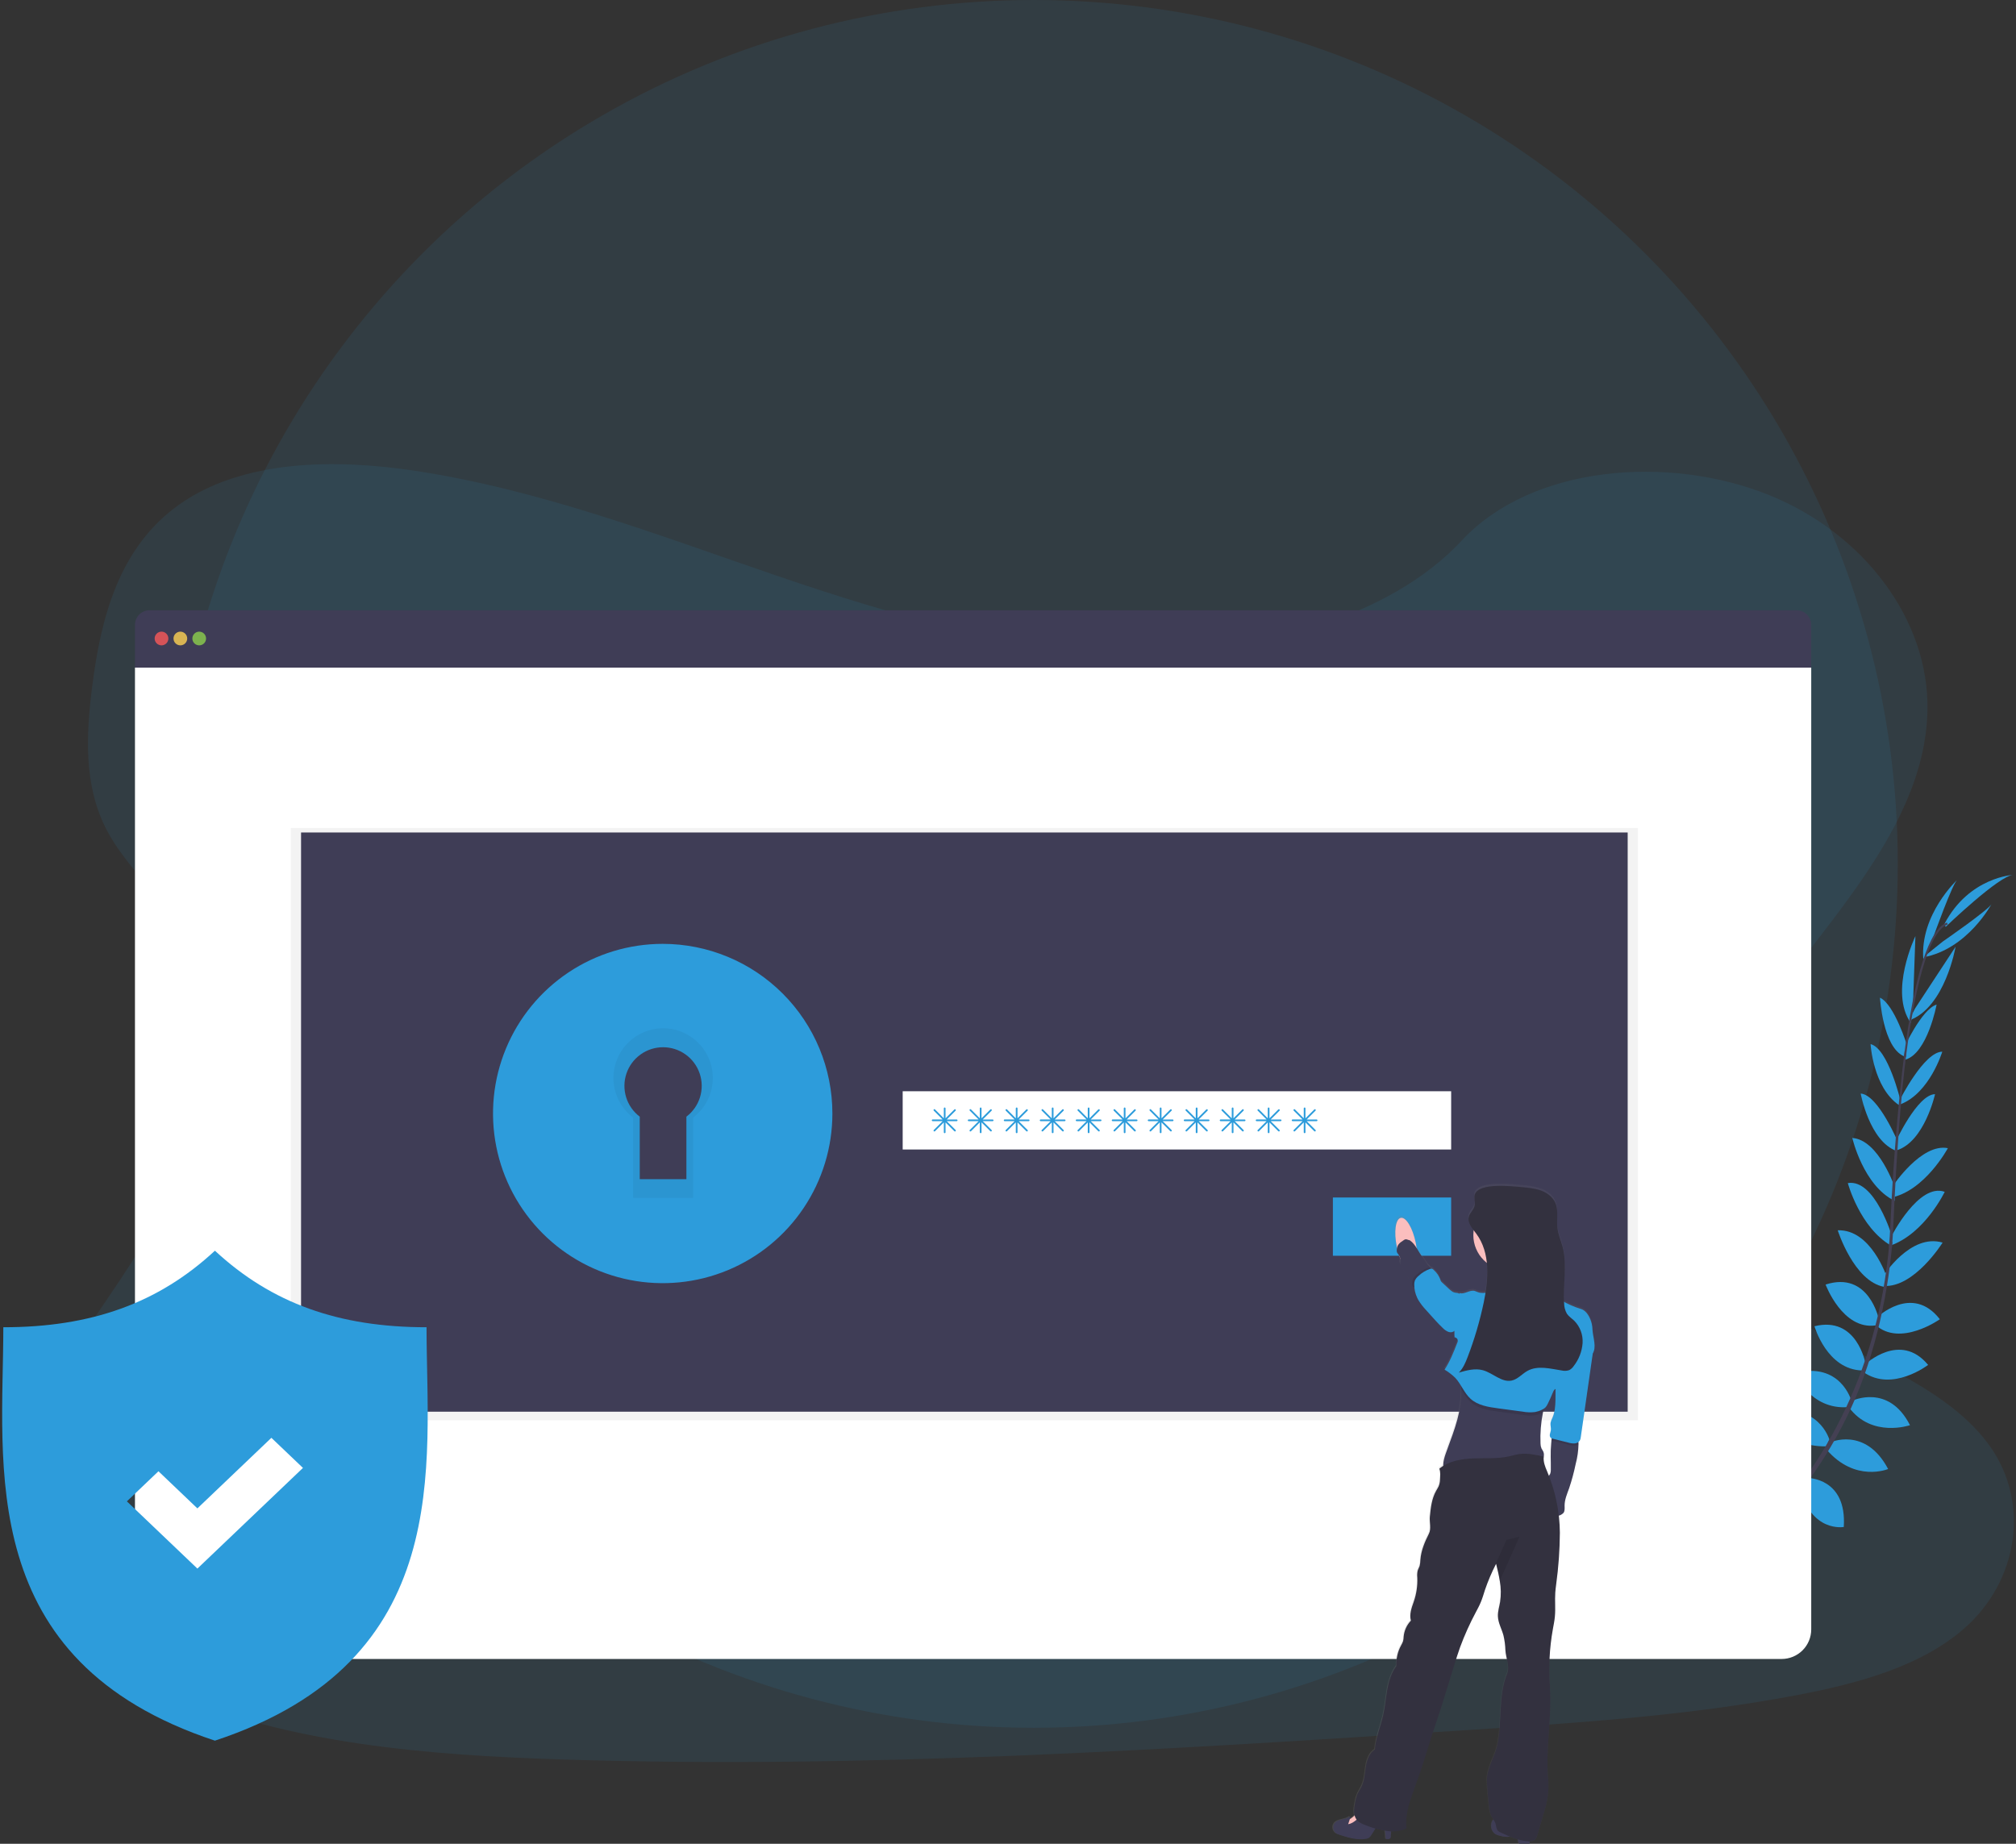 <svg width="340" height="311" viewBox="0 0 340 311" fill="none" xmlns="http://www.w3.org/2000/svg">
<rect x="0" y="0" width="340" height="311" fill="#333333" stroke="none"/>
<circle cx="174.35" cy="145.713" r="145.713" fill="#2D9CDB" fill-opacity="0.1"/>
<g clip-path="url(#clip0)">
<path opacity="0.1" d="M193.211 109.977C171.604 110.006 150.806 103.881 130.912 97.077C111.019 90.273 91.279 82.653 70.073 79.425C56.435 77.349 40.927 77.54 30.266 85.076C20.004 92.325 17.033 104.323 15.599 115.408C14.521 123.747 14.024 132.499 18.062 140.127C20.866 145.422 25.664 149.787 29.046 154.833C40.852 172.39 33.752 194.817 22.279 212.781C16.9 221.209 10.598 229.288 6.531 238.199C2.464 247.111 0.796 257.216 4.944 266.011C9.055 274.729 18.339 281.056 28.303 285.377C48.538 294.17 72.097 296.054 95.022 296.78C145.77 298.39 196.617 295.106 247.327 291.823C266.093 290.609 284.943 289.386 303.322 285.868C313.526 283.917 324.033 281.021 331.268 274.674C340.452 266.615 342.331 253.458 335.648 244C324.441 228.138 294.89 225.146 286.854 207.983C282.422 198.534 286.244 187.698 291.872 178.59C303.943 159.048 324.721 141.543 325.071 119.686C325.311 104.676 314.506 90.033 298.367 83.509C281.451 76.676 258.387 78.433 246.535 91.169C234.348 104.288 212.29 109.956 193.211 109.977Z" fill="#2D9CDB"/>
<path d="M289.445 264.832C289.445 264.832 285.892 262.488 282.371 264.156C282.371 264.156 283.455 266.242 287.913 266.046L289.445 264.832Z" fill="#2D9CDB"/>
<path d="M289.894 264.955C289.894 264.955 290.975 269.071 288.264 271.872C288.264 271.872 286.633 270.175 288.264 266.019L289.894 264.955Z" fill="#2D9CDB"/>
<path d="M294.313 261.005C294.313 261.005 294.05 257.504 286.145 258.666C286.145 258.666 286.107 260.924 288.882 261.993C291.657 263.063 292.929 262.161 294.313 261.005Z" fill="#2D9CDB"/>
<path d="M294.81 260.98C294.81 260.98 298.152 262.052 295.171 269.466C295.171 269.466 292.966 268.975 292.57 266.024C292.174 263.073 293.347 262.055 294.81 260.98Z" fill="#2D9CDB"/>
<path d="M299.271 256.015C299.271 256.015 299.725 250.254 291.645 250.844C291.645 250.844 291.067 256.047 297.846 257.399L299.271 256.015Z" fill="#2D9CDB"/>
<path d="M304.609 249.512C304.609 249.512 303.502 242.982 295.426 244.928C295.426 244.928 295.397 250.573 303.291 251.067L304.609 249.512Z" fill="#2D9CDB"/>
<path d="M308.513 242.789C308.513 242.789 306.658 236.43 298.656 238.332C298.656 238.332 300.561 244.052 307.981 243.963L308.513 242.789Z" fill="#2D9CDB"/>
<path d="M312.219 236.221C312.219 236.221 310.406 229.623 302.68 231.597C302.68 231.597 305.258 237.866 311.707 237.337L312.219 236.221Z" fill="#2D9CDB"/>
<path d="M314.608 229.984C314.608 229.984 313.215 221.914 306.012 223.7C306.012 223.7 308.105 231.042 314.08 231.16L314.608 229.984Z" fill="#2D9CDB"/>
<path d="M316.848 222.449C316.848 222.449 315.174 214.316 307.887 216.668C307.887 216.668 310.743 224.357 316.33 223.562L316.848 222.449Z" fill="#2D9CDB"/>
<path d="M318.224 215.436C318.224 215.436 315.567 207.299 309.934 207.519C309.934 207.519 312.648 216.112 317.753 217.057L318.224 215.436Z" fill="#2D9CDB"/>
<path d="M319.112 208.591C319.112 208.591 316.221 198.798 311.637 199.553C311.637 199.553 313.637 207.039 318.95 210.117L319.112 208.591Z" fill="#2D9CDB"/>
<path d="M319.617 200.427C319.617 200.427 316.906 192.267 312.391 191.94C312.391 191.94 314.235 199.97 319.528 202.548L319.617 200.427Z" fill="#2D9CDB"/>
<path d="M320.164 192.806C320.164 192.806 316.785 184.638 313.805 184.453C313.805 184.453 315.273 192.497 319.875 194.148L320.164 192.806Z" fill="#2D9CDB"/>
<path d="M320.537 185.719C320.537 185.719 318.459 176.848 315.473 176.111C315.473 176.111 315.88 183.369 320.236 186.384L320.537 185.719Z" fill="#2D9CDB"/>
<path d="M321.663 176.436C321.663 176.436 319.478 169.363 317.059 168.285C317.059 168.285 317.536 176.624 321.106 178.165L321.663 176.436Z" fill="#2D9CDB"/>
<path d="M322.596 170.365L323.036 157.896C323.036 157.896 318.512 167.296 322.27 172.553L322.596 170.365Z" fill="#2D9CDB"/>
<path d="M326.088 157.963C326.088 157.963 329.346 148.859 330.135 148.35C330.135 148.35 323.747 154.258 324.371 161.857L326.088 157.963Z" fill="#2D9CDB"/>
<path d="M299.493 255.972C299.493 255.972 305.222 255.223 305.052 263.319C305.052 263.319 299.875 264.163 298.184 257.466L299.493 255.972Z" fill="#2D9CDB"/>
<path d="M304.883 249.293C304.883 249.293 311.503 249.273 310.954 257.559C310.954 257.559 305.395 258.554 303.562 250.859L304.883 249.293Z" fill="#2D9CDB"/>
<path d="M308.579 243.323C308.579 243.323 314.588 240.505 318.433 247.78C318.433 247.78 312.883 250.127 308.047 244.499L308.579 243.323Z" fill="#2D9CDB"/>
<path d="M312.352 236.282C312.352 236.282 318.507 233.285 322.12 240.389C322.12 240.389 315.709 242.598 311.844 237.406L312.352 236.282Z" fill="#2D9CDB"/>
<path d="M314.53 230.16C314.53 230.16 320.452 224.503 325.179 230.223C325.179 230.223 319.129 234.88 314.258 231.42L314.53 230.16Z" fill="#2D9CDB"/>
<path d="M316.511 222.255C316.511 222.255 322.468 216.474 327.157 222.521C327.157 222.521 320.471 227.27 316.297 223.469L316.511 222.255Z" fill="#2D9CDB"/>
<path d="M317.625 215.205C317.625 215.205 322.215 207.979 327.621 209.592C327.621 209.592 322.857 217.243 317.677 216.902L317.625 215.205Z" fill="#2D9CDB"/>
<path d="M318.978 208.545C318.978 208.545 323.603 199.446 327.979 201.03C327.979 201.03 324.644 208.025 318.859 210.08L318.978 208.545Z" fill="#2D9CDB"/>
<path d="M319.298 199.951C319.298 199.951 324.054 192.789 328.508 193.665C328.508 193.665 324.62 200.928 318.836 202.024L319.298 199.951Z" fill="#2D9CDB"/>
<path d="M319.668 192.648C319.668 192.648 323.354 184.61 326.348 184.555C326.348 184.555 324.579 192.535 319.917 194.012L319.668 192.648Z" fill="#2D9CDB"/>
<path d="M320.391 185.546C320.391 185.546 324.487 177.406 327.565 177.389C327.565 177.389 325.469 184.349 320.526 186.26L320.391 185.546Z" fill="#2D9CDB"/>
<path d="M321.008 176.944C321.008 176.944 324.072 170.209 326.61 169.446C326.61 169.446 325.078 177.655 321.346 178.73L321.008 176.944Z" fill="#2D9CDB"/>
<path d="M322.961 170.12L329.809 159.688C329.809 159.688 328.054 169.978 321.961 172.117L322.961 170.12Z" fill="#2D9CDB"/>
<path d="M327.659 158.804C327.659 158.804 335.617 153.312 335.906 152.425C335.906 152.425 331.859 160.116 324.344 161.475L327.659 158.804Z" fill="#2D9CDB"/>
<path d="M328.138 156.332C328.138 156.332 337.275 147.548 339.608 147.557C339.608 147.557 332.072 147.901 327.918 155.864L328.138 156.332Z" fill="#2D9CDB"/>
<path d="M321.098 178.248L321.43 178.291C323.147 164.854 325.65 156.902 328.477 155.928L328.368 155.61C325.37 156.651 322.849 164.481 321.098 178.248Z" fill="#444053"/>
<path d="M318.57 210.385L319.073 210.425C319.18 209.171 319.261 207.887 319.316 206.607C319.796 195.485 320.539 185.27 321.516 177.613L321.227 177.252C320.247 184.926 319.293 195.447 318.813 206.587C318.758 207.858 318.677 209.136 318.57 210.385Z" fill="#444053"/>
<path d="M280.069 271.242C280.155 271.205 289.009 267.25 298.199 257.822C303.583 252.3 308.056 245.958 311.452 239.034C315.702 230.383 318.292 219.752 319.159 209.424L318.636 209.67C316.684 232.851 306.131 248.691 297.739 257.319C288.639 266.664 279.884 270.577 279.797 270.615L280.069 271.242Z" fill="#444053"/>
<path d="M302.992 102.93H25.236C24.58 102.93 23.951 103.19 23.486 103.654C23.022 104.118 22.762 104.748 22.762 105.404V112.613H305.466V105.404C305.466 104.748 305.206 104.118 304.742 103.654C304.278 103.19 303.648 102.93 302.992 102.93Z" fill="#3F3D56"/>
<path d="M22.762 112.611V274.834C22.762 276.157 23.287 277.426 24.223 278.362C25.159 279.298 26.428 279.823 27.751 279.823H300.477C301.8 279.823 303.069 279.298 304.005 278.362C304.941 277.426 305.466 276.157 305.466 274.834V112.611H22.762Z" fill="white"/>
<path opacity="0.8" d="M27.238 108.854C27.877 108.854 28.395 108.336 28.395 107.698C28.395 107.059 27.877 106.542 27.238 106.542C26.6 106.542 26.082 107.059 26.082 107.698C26.082 108.336 26.6 108.854 27.238 108.854Z" fill="#FA5959"/>
<path opacity="0.8" d="M30.418 108.854C31.057 108.854 31.574 108.336 31.574 107.698C31.574 107.059 31.057 106.542 30.418 106.542C29.779 106.542 29.262 107.059 29.262 107.698C29.262 108.336 29.779 108.854 30.418 108.854Z" fill="#FED253"/>
<path opacity="0.8" d="M33.598 108.854C34.236 108.854 34.754 108.336 34.754 107.698C34.754 107.059 34.236 106.542 33.598 106.542C32.959 106.542 32.441 107.059 32.441 107.698C32.441 108.336 32.959 108.854 33.598 108.854Z" fill="#8CCF4D"/>
<path opacity="0.05" d="M276.243 139.66H49.039V239.56H276.243V139.66Z" fill="black"/>
<path d="M274.509 140.417H50.773V238.114H274.509V140.417Z" fill="#3F3D56"/>
<path d="M111.77 165.562C107.367 165.562 103.064 166.868 99.404 169.313C95.743 171.759 92.891 175.235 91.206 179.302C89.521 183.368 89.081 187.843 89.939 192.161C90.798 196.478 92.918 200.444 96.031 203.556C99.144 206.669 103.11 208.789 107.427 209.647C111.745 210.506 116.22 210.065 120.287 208.381C124.354 206.696 127.831 203.844 130.276 200.184C132.722 196.524 134.028 192.221 134.028 187.819C134.028 184.896 133.452 182.002 132.333 179.302C131.215 176.601 129.575 174.148 127.508 172.081C125.442 170.014 122.988 168.375 120.287 167.257C117.587 166.138 114.693 165.562 111.77 165.562ZM115.762 188.353V198.892H107.893V188.353C106.804 187.529 106.002 186.384 105.599 185.079C105.196 183.774 105.213 182.376 105.648 181.082C106.083 179.787 106.913 178.662 108.022 177.865C109.131 177.067 110.462 176.639 111.827 176.639C113.193 176.639 114.524 177.067 115.633 177.865C116.742 178.662 117.572 179.787 118.007 181.082C118.441 182.376 118.459 183.774 118.056 185.079C117.653 186.384 116.85 187.529 115.762 188.353Z" fill="#2D9CDB"/>
<path opacity="0.05" d="M111.77 165.562C107.367 165.562 103.064 166.868 99.404 169.313C95.743 171.759 92.891 175.235 91.206 179.302C89.521 183.368 89.081 187.843 89.939 192.161C90.798 196.478 92.918 200.444 96.031 203.556C99.144 206.669 103.11 208.789 107.427 209.647C111.745 210.506 116.22 210.065 120.287 208.381C124.354 206.696 127.831 203.844 130.276 200.184C132.722 196.524 134.028 192.221 134.028 187.819C134.028 184.896 133.452 182.002 132.333 179.302C131.215 176.601 129.575 174.148 127.508 172.081C125.442 170.014 122.988 168.375 120.287 167.257C117.587 166.138 114.693 165.562 111.77 165.562ZM115.762 188.353V198.892H107.893V188.353C106.804 187.529 106.002 186.384 105.599 185.079C105.196 183.774 105.213 182.376 105.648 181.082C106.083 179.787 106.913 178.662 108.022 177.865C109.131 177.067 110.462 176.639 111.827 176.639C113.193 176.639 114.524 177.067 115.633 177.865C116.742 178.662 117.572 179.787 118.007 181.082C118.441 182.376 118.459 183.774 118.056 185.079C117.653 186.384 116.85 187.529 115.762 188.353Z" fill="black"/>
<path d="M111.766 159.203C106.106 159.203 100.573 160.882 95.867 164.026C91.161 167.17 87.493 171.639 85.327 176.868C83.161 182.097 82.594 187.85 83.698 193.401C84.802 198.952 87.528 204.051 91.53 208.053C95.532 212.055 100.632 214.78 106.183 215.884C111.734 216.988 117.488 216.422 122.717 214.256C127.946 212.09 132.416 208.422 135.56 203.716C138.705 199.011 140.383 193.478 140.383 187.819C140.383 180.229 137.368 172.951 132.001 167.585C126.634 162.218 119.356 159.203 111.766 159.203ZM116.897 188.507V202.054H106.779V188.507C105.379 187.447 104.347 185.974 103.828 184.296C103.31 182.618 103.332 180.82 103.891 179.155C104.45 177.49 105.518 176.043 106.944 175.017C108.37 173.992 110.082 173.44 111.838 173.44C113.594 173.44 115.306 173.992 116.732 175.017C118.158 176.043 119.226 177.49 119.785 179.155C120.344 180.82 120.366 182.618 119.848 184.296C119.329 185.974 118.297 187.447 116.897 188.507Z" fill="#2D9CDB"/>
<path d="M244.739 184.063H152.238V193.89H244.739V184.063Z" fill="white"/>
<path d="M244.738 201.983H224.793V211.811H244.738V201.983Z" fill="#2D9CDB"/>
<path d="M161.344 188.829H159.67L161.159 187.344C161.185 187.316 161.2 187.279 161.2 187.241C161.2 187.203 161.185 187.166 161.159 187.138C161.145 187.125 161.129 187.114 161.112 187.107C161.094 187.099 161.075 187.096 161.056 187.096C161.037 187.096 161.018 187.099 161.001 187.107C160.983 187.114 160.967 187.125 160.954 187.138L159.465 188.627V186.951C159.465 186.912 159.45 186.875 159.423 186.848C159.395 186.821 159.359 186.806 159.32 186.806C159.282 186.807 159.246 186.822 159.219 186.849C159.192 186.876 159.177 186.912 159.176 186.951V188.627L157.69 187.13C157.677 187.116 157.661 187.105 157.643 187.098C157.625 187.091 157.606 187.087 157.587 187.087C157.568 187.087 157.549 187.091 157.532 187.098C157.514 187.105 157.498 187.116 157.485 187.13C157.458 187.157 157.443 187.194 157.443 187.232C157.443 187.271 157.458 187.307 157.485 187.335L158.973 188.821H157.297C157.259 188.821 157.222 188.837 157.195 188.864C157.169 188.891 157.153 188.927 157.152 188.965C157.152 189.004 157.168 189.04 157.195 189.067C157.222 189.095 157.259 189.11 157.297 189.11H158.973L157.485 190.598C157.458 190.626 157.443 190.663 157.443 190.701C157.443 190.739 157.458 190.776 157.485 190.804C157.513 190.83 157.549 190.844 157.587 190.844C157.625 190.844 157.662 190.83 157.69 190.804L159.176 189.315V190.989C159.176 191.027 159.191 191.064 159.218 191.091C159.245 191.118 159.282 191.133 159.32 191.133C159.359 191.133 159.395 191.118 159.423 191.091C159.45 191.064 159.465 191.027 159.465 190.989V189.315L160.954 190.804C160.981 190.83 161.018 190.844 161.056 190.844C161.094 190.844 161.131 190.83 161.159 190.804C161.185 190.776 161.2 190.739 161.2 190.701C161.2 190.663 161.185 190.626 161.159 190.598L159.67 189.11H161.344C161.382 189.11 161.419 189.095 161.446 189.067C161.473 189.04 161.488 189.004 161.488 188.965C161.486 188.928 161.47 188.894 161.443 188.869C161.416 188.843 161.381 188.829 161.344 188.829Z" fill="#2D9CDB"/>
<path d="M167.414 188.829H165.74L167.229 187.344C167.256 187.316 167.271 187.279 167.271 187.241C167.271 187.203 167.256 187.166 167.229 187.138C167.216 187.125 167.2 187.114 167.182 187.107C167.164 187.099 167.146 187.096 167.126 187.096C167.107 187.096 167.088 187.099 167.071 187.107C167.053 187.114 167.037 187.125 167.024 187.138L165.535 188.627V186.951C165.535 186.912 165.52 186.875 165.493 186.848C165.466 186.821 165.429 186.806 165.391 186.806C165.353 186.807 165.316 186.822 165.289 186.849C165.262 186.876 165.247 186.912 165.246 186.951V188.627L163.76 187.13C163.747 187.116 163.731 187.105 163.713 187.098C163.696 187.091 163.677 187.087 163.658 187.087C163.639 187.087 163.62 187.091 163.602 187.098C163.584 187.105 163.569 187.116 163.555 187.13C163.528 187.157 163.513 187.194 163.513 187.232C163.513 187.271 163.528 187.307 163.555 187.335L165.044 188.821H163.367C163.329 188.821 163.293 188.837 163.266 188.864C163.239 188.891 163.223 188.927 163.223 188.965C163.223 189.004 163.238 189.04 163.265 189.067C163.292 189.095 163.329 189.11 163.367 189.11H165.044L163.555 190.598C163.528 190.626 163.513 190.663 163.513 190.701C163.513 190.739 163.528 190.776 163.555 190.804C163.583 190.83 163.62 190.844 163.658 190.844C163.696 190.844 163.732 190.83 163.76 190.804L165.246 189.315V190.989C165.246 191.027 165.261 191.064 165.288 191.091C165.316 191.118 165.352 191.133 165.391 191.133C165.429 191.133 165.466 191.118 165.493 191.091C165.52 191.064 165.535 191.027 165.535 190.989V189.315L167.024 190.804C167.052 190.83 167.088 190.844 167.126 190.844C167.165 190.844 167.201 190.83 167.229 190.804C167.256 190.776 167.271 190.739 167.271 190.701C167.271 190.663 167.256 190.626 167.229 190.598L165.74 189.11H167.414C167.452 189.11 167.489 189.095 167.516 189.067C167.543 189.04 167.559 189.004 167.559 188.965C167.556 188.928 167.54 188.894 167.513 188.869C167.486 188.843 167.451 188.829 167.414 188.829Z" fill="#2D9CDB"/>
<path d="M173.484 188.829H171.811L173.299 187.344C173.326 187.316 173.341 187.279 173.341 187.241C173.341 187.203 173.326 187.166 173.299 187.138C173.286 187.125 173.27 187.114 173.252 187.107C173.235 187.099 173.216 187.096 173.197 187.096C173.178 187.096 173.159 187.099 173.141 187.107C173.124 187.114 173.108 187.125 173.094 187.138L171.605 188.627V186.951C171.605 186.912 171.59 186.875 171.563 186.848C171.536 186.821 171.499 186.806 171.461 186.806C171.423 186.807 171.387 186.822 171.36 186.849C171.333 186.876 171.317 186.912 171.316 186.951V188.627L169.831 187.13C169.817 187.116 169.801 187.105 169.784 187.098C169.766 187.091 169.747 187.087 169.728 187.087C169.709 187.087 169.69 187.091 169.672 187.098C169.655 187.105 169.639 187.116 169.625 187.13C169.599 187.157 169.584 187.194 169.584 187.232C169.584 187.271 169.599 187.307 169.625 187.335L171.114 188.821H169.438C169.399 188.821 169.363 188.837 169.336 188.864C169.309 188.891 169.294 188.927 169.293 188.965C169.293 189.004 169.308 189.04 169.335 189.067C169.362 189.095 169.399 189.11 169.438 189.11H171.114L169.625 190.598C169.599 190.626 169.584 190.663 169.584 190.701C169.584 190.739 169.599 190.776 169.625 190.804C169.653 190.83 169.69 190.844 169.728 190.844C169.766 190.844 169.803 190.83 169.831 190.804L171.316 189.315V190.989C171.316 191.027 171.332 191.064 171.359 191.091C171.386 191.118 171.423 191.133 171.461 191.133C171.499 191.133 171.536 191.118 171.563 191.091C171.59 191.064 171.605 191.027 171.605 190.989V189.315L173.094 190.804C173.122 190.83 173.159 190.844 173.197 190.844C173.235 190.844 173.272 190.83 173.299 190.804C173.326 190.776 173.341 190.739 173.341 190.701C173.341 190.663 173.326 190.626 173.299 190.598L171.811 189.11H173.484C173.523 189.11 173.56 189.095 173.587 189.067C173.614 189.04 173.629 189.004 173.629 188.965C173.627 188.928 173.611 188.894 173.584 188.869C173.557 188.843 173.521 188.829 173.484 188.829Z" fill="#2D9CDB"/>
<path d="M179.555 188.829H177.881L179.37 187.344C179.396 187.316 179.411 187.279 179.411 187.241C179.411 187.203 179.396 187.166 179.37 187.138C179.356 187.125 179.34 187.114 179.323 187.107C179.305 187.099 179.286 187.096 179.267 187.096C179.248 187.096 179.229 187.099 179.212 187.107C179.194 187.114 179.178 187.125 179.164 187.138L177.676 188.627V186.951C177.676 186.912 177.661 186.875 177.633 186.848C177.606 186.821 177.57 186.806 177.531 186.806C177.493 186.807 177.457 186.822 177.43 186.849C177.403 186.876 177.387 186.912 177.387 186.951V188.627L175.901 187.13C175.888 187.116 175.872 187.105 175.854 187.098C175.836 187.091 175.817 187.087 175.798 187.087C175.779 187.087 175.76 187.091 175.743 187.098C175.725 187.105 175.709 187.116 175.696 187.13C175.669 187.157 175.654 187.194 175.654 187.232C175.654 187.271 175.669 187.307 175.696 187.335L177.184 188.821H175.508C175.47 188.821 175.433 188.837 175.406 188.864C175.379 188.891 175.364 188.927 175.363 188.965C175.363 189.004 175.379 189.04 175.406 189.067C175.433 189.095 175.469 189.11 175.508 189.11H177.184L175.696 190.598C175.669 190.626 175.654 190.663 175.654 190.701C175.654 190.739 175.669 190.776 175.696 190.804C175.724 190.83 175.76 190.844 175.798 190.844C175.836 190.844 175.873 190.83 175.901 190.804L177.387 189.315V190.989C177.387 191.027 177.402 191.064 177.429 191.091C177.456 191.118 177.493 191.133 177.531 191.133C177.57 191.133 177.606 191.118 177.633 191.091C177.661 191.064 177.676 191.027 177.676 190.989V189.315L179.164 190.804C179.192 190.83 179.229 190.844 179.267 190.844C179.305 190.844 179.342 190.83 179.37 190.804C179.396 190.776 179.411 190.739 179.411 190.701C179.411 190.663 179.396 190.626 179.37 190.598L177.881 189.11H179.555C179.593 189.11 179.63 189.095 179.657 189.067C179.684 189.04 179.699 189.004 179.699 188.965C179.697 188.928 179.681 188.894 179.654 188.869C179.627 188.843 179.592 188.829 179.555 188.829Z" fill="#2D9CDB"/>
<path d="M185.621 188.829H183.947L185.436 187.344C185.463 187.316 185.478 187.279 185.478 187.241C185.478 187.203 185.463 187.166 185.436 187.138C185.423 187.125 185.407 187.114 185.389 187.107C185.371 187.099 185.353 187.096 185.333 187.096C185.314 187.096 185.296 187.099 185.278 187.107C185.26 187.114 185.244 187.125 185.231 187.138L183.742 188.627V186.951C183.742 186.912 183.727 186.875 183.7 186.848C183.673 186.821 183.636 186.806 183.598 186.806C183.56 186.807 183.523 186.822 183.496 186.849C183.469 186.876 183.454 186.912 183.453 186.951V188.627L181.967 187.13C181.954 187.116 181.938 187.105 181.92 187.098C181.903 187.091 181.884 187.087 181.865 187.087C181.846 187.087 181.827 187.091 181.809 187.098C181.792 187.105 181.776 187.116 181.762 187.13C181.735 187.157 181.721 187.194 181.721 187.232C181.721 187.271 181.735 187.307 181.762 187.335L183.251 188.821H181.574C181.536 188.821 181.5 188.837 181.473 188.864C181.446 188.891 181.43 188.927 181.43 188.965C181.43 189.004 181.445 189.04 181.472 189.067C181.499 189.095 181.536 189.11 181.574 189.11H183.251L181.762 190.598C181.735 190.626 181.721 190.663 181.721 190.701C181.721 190.739 181.735 190.776 181.762 190.804C181.79 190.83 181.827 190.844 181.865 190.844C181.903 190.844 181.94 190.83 181.967 190.804L183.453 189.315V190.989C183.453 191.027 183.468 191.064 183.495 191.091C183.523 191.118 183.559 191.133 183.598 191.133C183.636 191.133 183.673 191.118 183.7 191.091C183.727 191.064 183.742 191.027 183.742 190.989V189.315L185.231 190.804C185.259 190.83 185.295 190.844 185.333 190.844C185.372 190.844 185.408 190.83 185.436 190.804C185.463 190.776 185.478 190.739 185.478 190.701C185.478 190.663 185.463 190.626 185.436 190.598L183.947 189.11H185.621C185.659 189.11 185.696 189.095 185.723 189.067C185.75 189.04 185.766 189.004 185.766 188.965C185.763 188.928 185.747 188.894 185.72 188.869C185.693 188.843 185.658 188.829 185.621 188.829Z" fill="#2D9CDB"/>
<path d="M191.695 188.829H190.022L191.51 187.344C191.537 187.316 191.552 187.279 191.552 187.241C191.552 187.203 191.537 187.166 191.51 187.138C191.497 187.125 191.481 187.114 191.463 187.107C191.446 187.099 191.427 187.096 191.408 187.096C191.389 187.096 191.37 187.099 191.352 187.107C191.335 187.114 191.319 187.125 191.305 187.138L189.816 188.627V186.951C189.816 186.912 189.801 186.875 189.774 186.848C189.747 186.821 189.71 186.806 189.672 186.806C189.634 186.807 189.597 186.822 189.57 186.849C189.544 186.876 189.528 186.912 189.527 186.951V188.627L188.042 187.13C188.028 187.116 188.012 187.105 187.995 187.098C187.977 187.091 187.958 187.087 187.939 187.087C187.92 187.087 187.901 187.091 187.883 187.098C187.866 187.105 187.85 187.116 187.836 187.13C187.81 187.157 187.795 187.194 187.795 187.232C187.795 187.271 187.81 187.307 187.836 187.335L189.325 188.821H187.648C187.61 188.821 187.574 188.837 187.547 188.864C187.52 188.891 187.505 188.927 187.504 188.965C187.504 189.004 187.519 189.04 187.546 189.067C187.573 189.095 187.61 189.11 187.648 189.11H189.325L187.836 190.598C187.81 190.626 187.795 190.663 187.795 190.701C187.795 190.739 187.81 190.776 187.836 190.804C187.864 190.83 187.901 190.844 187.939 190.844C187.977 190.844 188.014 190.83 188.042 190.804L189.527 189.315V190.989C189.527 191.027 189.543 191.064 189.57 191.091C189.597 191.118 189.634 191.133 189.672 191.133C189.71 191.133 189.747 191.118 189.774 191.091C189.801 191.064 189.816 191.027 189.816 190.989V189.315L191.305 190.804C191.333 190.83 191.37 190.844 191.408 190.844C191.446 190.844 191.482 190.83 191.51 190.804C191.537 190.776 191.552 190.739 191.552 190.701C191.552 190.663 191.537 190.626 191.51 190.598L190.022 189.11H191.695C191.734 189.11 191.77 189.095 191.798 189.067C191.825 189.04 191.84 189.004 191.84 188.965C191.838 188.928 191.821 188.894 191.795 188.869C191.768 188.843 191.732 188.829 191.695 188.829Z" fill="#2D9CDB"/>
<path d="M197.766 188.829H196.092L197.581 187.344C197.607 187.316 197.622 187.279 197.622 187.241C197.622 187.203 197.607 187.166 197.581 187.138C197.567 187.125 197.551 187.114 197.534 187.107C197.516 187.099 197.497 187.096 197.478 187.096C197.459 187.096 197.44 187.099 197.422 187.107C197.405 187.114 197.389 187.125 197.375 187.138L195.887 188.627V186.951C195.887 186.912 195.871 186.875 195.844 186.848C195.817 186.821 195.781 186.806 195.742 186.806C195.704 186.807 195.668 186.822 195.641 186.849C195.614 186.876 195.598 186.912 195.598 186.951V188.627L194.112 187.13C194.098 187.116 194.082 187.105 194.065 187.098C194.047 187.091 194.028 187.087 194.009 187.087C193.99 187.087 193.971 187.091 193.954 187.098C193.936 187.105 193.92 187.116 193.907 187.13C193.88 187.157 193.865 187.194 193.865 187.232C193.865 187.271 193.88 187.307 193.907 187.335L195.395 188.821H193.719C193.681 188.821 193.644 188.837 193.617 188.864C193.59 188.891 193.575 188.927 193.574 188.965C193.574 189.004 193.589 189.04 193.617 189.067C193.644 189.095 193.68 189.11 193.719 189.11H195.395L193.907 190.598C193.88 190.626 193.865 190.663 193.865 190.701C193.865 190.739 193.88 190.776 193.907 190.804C193.934 190.83 193.971 190.844 194.009 190.844C194.047 190.844 194.084 190.83 194.112 190.804L195.598 189.315V190.989C195.598 191.027 195.613 191.064 195.64 191.091C195.667 191.118 195.704 191.133 195.742 191.133C195.781 191.133 195.817 191.118 195.844 191.091C195.871 191.064 195.887 191.027 195.887 190.989V189.315L197.375 190.804C197.403 190.83 197.44 190.844 197.478 190.844C197.516 190.844 197.553 190.83 197.581 190.804C197.607 190.776 197.622 190.739 197.622 190.701C197.622 190.663 197.607 190.626 197.581 190.598L196.092 189.11H197.766C197.804 189.11 197.841 189.095 197.868 189.067C197.895 189.04 197.91 189.004 197.91 188.965C197.908 188.928 197.892 188.894 197.865 188.869C197.838 188.843 197.803 188.829 197.766 188.829Z" fill="#2D9CDB"/>
<path d="M203.836 188.829H202.162L203.651 187.344C203.678 187.316 203.693 187.279 203.693 187.241C203.693 187.203 203.678 187.166 203.651 187.138C203.638 187.125 203.622 187.114 203.604 187.107C203.586 187.099 203.567 187.096 203.548 187.096C203.529 187.096 203.51 187.099 203.493 187.107C203.475 187.114 203.459 187.125 203.446 187.138L201.957 188.627V186.951C201.957 186.912 201.942 186.875 201.915 186.848C201.888 186.821 201.851 186.806 201.813 186.806C201.774 186.807 201.738 186.822 201.711 186.849C201.684 186.876 201.669 186.912 201.668 186.951V188.627L200.182 187.13C200.169 187.116 200.153 187.105 200.135 187.098C200.118 187.091 200.099 187.087 200.08 187.087C200.06 187.087 200.042 187.091 200.024 187.098C200.006 187.105 199.99 187.116 199.977 187.13C199.95 187.157 199.935 187.194 199.935 187.232C199.935 187.271 199.95 187.307 199.977 187.335L201.466 188.821H199.789C199.751 188.821 199.715 188.837 199.688 188.864C199.661 188.891 199.645 188.927 199.645 188.965C199.645 189.004 199.66 189.04 199.687 189.067C199.714 189.095 199.751 189.11 199.789 189.11H201.466L199.977 190.598C199.95 190.626 199.935 190.663 199.935 190.701C199.935 190.739 199.95 190.776 199.977 190.804C200.005 190.83 200.041 190.844 200.08 190.844C200.118 190.844 200.154 190.83 200.182 190.804L201.668 189.315V190.989C201.668 191.027 201.683 191.064 201.71 191.091C201.737 191.118 201.774 191.133 201.813 191.133C201.851 191.133 201.888 191.118 201.915 191.091C201.942 191.064 201.957 191.027 201.957 190.989V189.315L203.446 190.804C203.474 190.83 203.51 190.844 203.548 190.844C203.586 190.844 203.623 190.83 203.651 190.804C203.678 190.776 203.693 190.739 203.693 190.701C203.693 190.663 203.678 190.626 203.651 190.598L202.162 189.11H203.836C203.874 189.11 203.911 189.095 203.938 189.067C203.965 189.04 203.981 189.004 203.981 188.965C203.978 188.928 203.962 188.894 203.935 188.869C203.908 188.843 203.873 188.829 203.836 188.829Z" fill="#2D9CDB"/>
<path d="M209.906 188.829H208.233L209.721 187.344C209.748 187.316 209.763 187.279 209.763 187.241C209.763 187.203 209.748 187.166 209.721 187.138C209.708 187.125 209.692 187.114 209.674 187.107C209.657 187.099 209.638 187.096 209.619 187.096C209.6 187.096 209.581 187.099 209.563 187.107C209.545 187.114 209.529 187.125 209.516 187.138L208.027 188.627V186.951C208.027 186.912 208.012 186.875 207.985 186.848C207.958 186.821 207.921 186.806 207.883 186.806C207.845 186.807 207.808 186.822 207.781 186.849C207.754 186.876 207.739 186.912 207.738 186.951V188.627L206.253 187.13C206.239 187.116 206.223 187.105 206.205 187.098C206.188 187.091 206.169 187.087 206.15 187.087C206.131 187.087 206.112 187.091 206.094 187.098C206.077 187.105 206.061 187.116 206.047 187.13C206.021 187.157 206.006 187.194 206.006 187.232C206.006 187.271 206.021 187.307 206.047 187.335L207.536 188.821H205.859C205.821 188.821 205.785 188.837 205.758 188.864C205.731 188.891 205.716 188.927 205.715 188.965C205.715 189.004 205.73 189.04 205.757 189.067C205.784 189.095 205.821 189.11 205.859 189.11H207.536L206.047 190.598C206.021 190.626 206.006 190.663 206.006 190.701C206.006 190.739 206.021 190.776 206.047 190.804C206.075 190.83 206.112 190.844 206.15 190.844C206.188 190.844 206.225 190.83 206.253 190.804L207.738 189.315V190.989C207.738 191.027 207.754 191.064 207.781 191.091C207.808 191.118 207.845 191.133 207.883 191.133C207.921 191.133 207.958 191.118 207.985 191.091C208.012 191.064 208.027 191.027 208.027 190.989V189.315L209.516 190.804C209.544 190.83 209.581 190.844 209.619 190.844C209.657 190.844 209.693 190.83 209.721 190.804C209.748 190.776 209.763 190.739 209.763 190.701C209.763 190.663 209.748 190.626 209.721 190.598L208.233 189.11H209.906C209.945 189.11 209.981 189.095 210.008 189.067C210.036 189.04 210.051 189.004 210.051 188.965C210.049 188.928 210.032 188.894 210.006 188.869C209.979 188.843 209.943 188.829 209.906 188.829Z" fill="#2D9CDB"/>
<path d="M215.977 188.829H214.303L215.792 187.344C215.818 187.316 215.833 187.279 215.833 187.241C215.833 187.203 215.818 187.166 215.792 187.138C215.778 187.125 215.762 187.114 215.745 187.107C215.727 187.099 215.708 187.096 215.689 187.096C215.67 187.096 215.651 187.099 215.633 187.107C215.616 187.114 215.6 187.125 215.586 187.138L214.098 188.627V186.951C214.098 186.912 214.082 186.875 214.055 186.848C214.028 186.821 213.991 186.806 213.953 186.806C213.915 186.807 213.879 186.822 213.852 186.849C213.825 186.876 213.809 186.912 213.809 186.951V188.627L212.323 187.13C212.309 187.116 212.293 187.105 212.276 187.098C212.258 187.091 212.239 187.087 212.22 187.087C212.201 187.087 212.182 187.091 212.165 187.098C212.147 187.105 212.131 187.116 212.118 187.13C212.091 187.157 212.076 187.194 212.076 187.232C212.076 187.271 212.091 187.307 212.118 187.335L213.606 188.821H211.93C211.892 188.821 211.855 188.837 211.828 188.864C211.801 188.891 211.786 188.927 211.785 188.965C211.785 189.004 211.8 189.04 211.827 189.067C211.855 189.095 211.891 189.11 211.93 189.11H213.606L212.118 190.598C212.091 190.626 212.076 190.663 212.076 190.701C212.076 190.739 212.091 190.776 212.118 190.804C212.145 190.83 212.182 190.844 212.22 190.844C212.258 190.844 212.295 190.83 212.323 190.804L213.809 189.315V190.989C213.809 191.027 213.824 191.064 213.851 191.091C213.878 191.118 213.915 191.133 213.953 191.133C213.991 191.133 214.028 191.118 214.055 191.091C214.082 191.064 214.098 191.027 214.098 190.989V189.315L215.586 190.804C215.614 190.83 215.651 190.844 215.689 190.844C215.727 190.844 215.764 190.83 215.792 190.804C215.818 190.776 215.833 190.739 215.833 190.701C215.833 190.663 215.818 190.626 215.792 190.598L214.303 189.11H215.977C216.015 189.11 216.052 189.095 216.079 189.067C216.106 189.04 216.121 189.004 216.121 188.965C216.119 188.928 216.103 188.894 216.076 188.869C216.049 188.843 216.013 188.829 215.977 188.829Z" fill="#2D9CDB"/>
<path d="M222.047 188.829H220.373L221.862 187.344C221.888 187.316 221.903 187.279 221.903 187.241C221.903 187.203 221.888 187.166 221.862 187.138C221.848 187.125 221.832 187.114 221.815 187.107C221.797 187.099 221.778 187.096 221.759 187.096C221.74 187.096 221.721 187.099 221.704 187.107C221.686 187.114 221.67 187.125 221.657 187.138L220.168 188.627V186.951C220.168 186.912 220.153 186.875 220.126 186.848C220.098 186.821 220.062 186.806 220.023 186.806C219.985 186.807 219.949 186.822 219.922 186.849C219.895 186.876 219.88 186.912 219.879 186.951V188.627L218.393 187.13C218.38 187.116 218.364 187.105 218.346 187.098C218.328 187.091 218.31 187.087 218.29 187.087C218.271 187.087 218.253 187.091 218.235 187.098C218.217 187.105 218.201 187.116 218.188 187.13C218.161 187.157 218.146 187.194 218.146 187.232C218.146 187.271 218.161 187.307 218.188 187.335L219.677 188.821H218C217.962 188.821 217.926 188.837 217.899 188.864C217.872 188.891 217.856 188.927 217.855 188.965C217.855 189.004 217.871 189.04 217.898 189.067C217.925 189.095 217.962 189.11 218 189.11H219.677L218.188 190.598C218.161 190.626 218.146 190.663 218.146 190.701C218.146 190.739 218.161 190.776 218.188 190.804C218.216 190.83 218.252 190.844 218.29 190.844C218.329 190.844 218.365 190.83 218.393 190.804L219.879 189.315V190.989C219.879 191.027 219.894 191.064 219.921 191.091C219.948 191.118 219.985 191.133 220.023 191.133C220.062 191.133 220.098 191.118 220.126 191.091C220.153 191.064 220.168 191.027 220.168 190.989V189.315L221.657 190.804C221.684 190.83 221.721 190.844 221.759 190.844C221.797 190.844 221.834 190.83 221.862 190.804C221.888 190.776 221.903 190.739 221.903 190.701C221.903 190.663 221.888 190.626 221.862 190.598L220.373 189.11H222.047C222.085 189.11 222.122 189.095 222.149 189.067C222.176 189.04 222.191 189.004 222.191 188.965C222.189 188.928 222.173 188.894 222.146 188.869C222.119 188.843 222.084 188.829 222.047 188.829Z" fill="#2D9CDB"/>
<path d="M268.582 223.993C268.574 223.644 268.531 223.296 268.452 222.955C268.192 221.978 267.605 220.796 266.64 220.501C265.643 220.196 264.68 219.789 263.767 219.287C263.593 216.189 264.304 213.018 263.53 210.015C263.24 208.916 262.764 207.864 262.636 206.74C262.477 205.341 262.859 203.85 262.301 202.56C261.862 201.543 260.896 200.826 259.858 200.45C258.821 200.075 257.702 199.973 256.601 199.872C255.213 199.76 250.721 199.228 249.154 200.468C249.046 200.552 248.949 200.649 248.865 200.757C248.831 200.804 248.8 200.855 248.773 200.907L248.758 200.93C248.727 200.99 248.701 201.053 248.68 201.118C248.658 201.189 248.642 201.261 248.631 201.335C248.631 201.358 248.631 201.381 248.631 201.404C248.631 201.427 248.631 201.505 248.631 201.557V201.635C248.631 201.687 248.631 201.74 248.631 201.794C248.631 201.849 248.631 201.835 248.631 201.855C248.651 202.115 248.689 202.375 248.689 202.633C248.692 202.761 248.68 202.889 248.654 203.014C248.558 203.355 248.395 203.673 248.174 203.951L248.122 204.026C248.091 204.072 248.059 204.115 248.03 204.162C248.001 204.208 247.978 204.243 247.955 204.283C247.932 204.324 247.909 204.35 247.888 204.387C247.86 204.435 247.835 204.484 247.813 204.535C247.813 204.563 247.781 204.589 247.77 204.618C247.734 204.697 247.705 204.778 247.683 204.861C247.615 205.112 247.609 205.376 247.666 205.63C247.744 205.954 247.878 206.262 248.062 206.541C248.134 206.659 248.212 206.775 248.293 206.89L248.495 207.165C248.458 207.433 248.437 207.703 248.435 207.974C248.435 208.879 248.64 209.773 249.036 210.587C249.432 211.401 250.007 212.115 250.718 212.674C250.833 213.895 250.82 215.124 250.681 216.342C250.655 216.596 250.623 216.854 250.588 217.108C250.553 217.362 250.527 217.53 250.493 217.741C250.07 217.802 249.639 217.769 249.23 217.646C249.041 217.561 248.848 217.487 248.651 217.423C247.81 217.212 246.952 218.05 246.119 217.796C246.119 217.836 246.096 217.874 246.082 217.912C245.908 217.804 245.708 217.745 245.504 217.741C245.009 217.718 244.607 217.359 244.249 217.021L243.148 215.984C243.076 215.92 243.012 215.848 242.957 215.77C242.898 215.657 242.853 215.538 242.824 215.414C242.639 214.816 242.191 214.339 241.757 213.885C241.675 213.782 241.566 213.703 241.442 213.657C241.394 213.65 241.346 213.65 241.298 213.657C241.268 213.616 241.236 213.578 241.202 213.541C241.127 213.455 241.047 213.374 240.962 213.298C240.436 212.813 240.384 212.397 239.927 211.853C239.529 211.335 239.168 210.789 238.846 210.22C238.809 209.917 238.757 209.604 238.693 209.289C238.547 208.568 238.336 207.862 238.06 207.179L237.482 205.899L237.416 205.965C236.996 205.341 236.548 205 236.147 205.081C235.473 205.22 235.141 206.526 235.248 208.234L235.479 209.969C235.479 210.012 235.499 210.055 235.511 210.099C235.469 210.304 235.448 210.513 235.447 210.723C235.447 210.966 235.672 211.145 235.791 211.362C235.981 211.655 236.081 211.998 236.08 212.347C236.066 212.472 236.028 212.59 236.022 212.712C236.038 212.983 236.132 213.244 236.294 213.463L237.739 215.891L238.028 216.4L238.046 216.423C238.137 216.6 238.27 216.753 238.433 216.868C238.49 217.476 238.651 218.07 238.91 218.623C238.959 218.732 239.014 218.836 239.072 218.941C239.46 219.579 239.918 220.173 240.436 220.712L241.124 221.484C241.804 222.241 242.483 223.002 243.22 223.701C243.484 223.982 243.803 224.205 244.156 224.357C244.33 224.426 244.518 224.449 244.703 224.422C244.888 224.395 245.062 224.32 245.209 224.204C245.209 224.562 245.209 224.921 245.209 225.279C245.316 225.286 245.42 225.321 245.509 225.381C245.598 225.441 245.67 225.524 245.716 225.621C245.763 225.718 245.783 225.825 245.774 225.932C245.765 226.039 245.727 226.142 245.665 226.23C245.058 227.788 244.446 229.361 243.526 230.757C244.175 231.141 244.777 231.6 245.319 232.124C245.67 232.513 245.983 232.937 246.252 233.387C246.278 233.601 246.298 233.812 246.31 234.023C246.524 237.468 245.191 240.888 243.998 244.171C243.654 245.102 243.278 246.076 243.307 247.044C243.08 247.184 242.864 247.339 242.659 247.51C242.896 248.128 242.804 248.68 242.778 249.342C242.769 249.739 242.688 250.131 242.538 250.498C242.412 250.753 242.273 251.001 242.121 251.241C241.373 252.562 241.208 254.132 241.058 255.64C240.968 256.551 241.321 257.664 240.907 258.479C240.193 259.878 239.56 261.369 239.462 262.924C239.459 263.274 239.414 263.623 239.329 263.962C239.24 264.251 239.081 264.497 239 264.78C238.916 265.16 238.897 265.55 238.942 265.936C238.997 267.322 238.791 268.705 238.335 270.015C237.973 271.046 237.574 272.151 237.858 273.211C237.16 273.944 236.73 274.89 236.635 275.897C236.628 276.154 236.597 276.411 236.543 276.663C236.454 276.92 236.338 277.167 236.196 277.4C235.614 278.459 235.341 279.661 235.409 280.868C234.542 282.045 234.109 283.496 233.851 284.938C233.594 286.38 233.481 287.849 233.152 289.274C232.712 291.158 231.918 293.063 231.761 294.994C230.825 295.592 230.42 296.751 230.241 297.847C230.062 298.942 230.033 300.092 229.573 301.104C229.336 301.63 228.995 302.101 228.77 302.639C228.611 303.067 228.495 303.509 228.423 303.96C228.284 304.665 228.163 305.451 228.333 306.128C228.088 306.387 227.802 306.605 227.486 306.772C227.532 306.593 227.57 306.414 227.602 306.232C226.856 306.908 225.503 306.671 224.908 307.483C224.729 307.745 224.659 308.066 224.713 308.379C224.767 308.691 224.941 308.97 225.197 309.157C225.383 309.27 225.585 309.357 225.795 309.414C227.24 309.877 228.726 310.342 230.212 310.096C230.388 310.077 230.558 310.023 230.712 309.937C230.905 309.795 231.064 309.611 231.178 309.4C231.4 309.047 231.623 308.694 231.842 308.342C232.375 308.501 232.916 308.627 233.464 308.72C233.519 309.183 233.559 309.645 233.58 310.108C233.869 310.166 234.256 310.183 234.392 309.914C234.433 309.813 234.45 309.703 234.441 309.593C234.441 309.388 234.47 309.116 234.487 308.839H234.545C235.427 308.875 236.305 308.697 237.103 308.322C236.794 305.761 237.814 303.258 238.699 300.835C239.633 298.286 240.433 295.69 241.24 293.095C241.818 291.268 242.457 289.499 243.023 287.669C243.736 285.357 244.452 283.045 245.171 280.732C245.483 279.715 245.798 278.709 246.157 277.697C246.911 275.65 247.807 273.658 248.836 271.734C249.126 271.188 249.415 270.648 249.652 270.081C249.941 269.39 250.146 268.668 250.377 267.954C250.881 266.489 251.488 265.061 252.192 263.682C252.213 263.644 252.227 263.609 252.247 263.575C252.482 264.531 252.716 265.503 252.872 266.465C253.083 267.645 253.1 268.852 252.921 270.038C252.782 270.844 252.519 271.642 252.551 272.46C252.594 273.59 253.198 274.616 253.496 275.706C253.688 276.521 253.797 277.354 253.82 278.192C253.901 279.492 254.606 280.952 254.109 282.157C252.562 285.976 253.311 290.288 252.43 294.297C251.976 296.355 250.585 298.289 250.695 300.393C250.772 301.886 250.903 303.376 251.088 304.862C251.133 305.33 251.255 305.789 251.45 306.217C251.565 306.443 251.697 306.659 251.846 306.865C251.718 306.914 251.611 307.044 251.519 307.319C251.282 308.041 251.519 308.937 252.161 309.342C252.422 309.482 252.704 309.579 252.996 309.631C253.389 309.743 253.796 309.799 254.204 309.799C254.331 309.792 254.458 309.776 254.583 309.752C255.03 309.94 255.486 310.104 255.95 310.244C255.95 310.362 255.973 310.481 255.988 310.599C255.989 310.661 256.002 310.722 256.028 310.779C256.054 310.835 256.092 310.885 256.138 310.926C256.21 310.96 256.29 310.973 256.369 310.966H257.939C257.939 310.836 257.939 310.703 257.939 310.573C258.119 310.592 258.3 310.573 258.472 310.517C258.644 310.461 258.802 310.37 258.936 310.249C259.075 310.073 259.174 309.867 259.225 309.648C259.653 308.197 260.078 306.745 260.5 305.292C261.006 303.686 261.217 302.002 261.122 300.321C260.564 294.994 261.789 289.649 261.39 284.308C261.15 281.097 261.316 277.869 261.882 274.7C262.012 273.983 262.171 273.255 262.229 272.541C262.356 271.194 262.2 269.832 262.295 268.494C262.327 268.026 262.391 267.561 262.448 267.095C262.845 264.207 263.052 261.296 263.07 258.381C263.061 257.415 263.001 256.45 262.891 255.49C263.192 255.413 263.466 255.253 263.68 255.028C263.937 254.692 263.871 254.221 263.868 253.793C263.868 252.77 264.298 251.805 264.645 250.839C265.091 249.508 265.455 248.151 265.738 246.775C266.037 245.667 266.2 244.527 266.224 243.379C266.224 243.264 266.218 243.148 266.206 243.032C266.315 242.957 266.406 242.858 266.472 242.743C266.548 242.574 266.595 242.393 266.611 242.209C266.715 241.471 266.822 240.732 266.926 239.992C267.003 239.462 267.079 238.933 267.154 238.405L268.074 231.991C268.152 231.433 268.233 230.878 268.311 230.323L268.551 228.664C268.577 228.467 268.606 228.271 268.626 228.086C269.331 226.907 268.658 225.334 268.582 223.993ZM260.914 248.007C260.572 247.197 260.254 246.368 260.335 245.495H260.304C260.38 245.226 260.366 244.94 260.266 244.68C260.176 244.469 260.02 244.29 259.925 244.079C259.822 243.821 259.769 243.547 259.769 243.269C259.697 241.511 259.836 239.751 260.182 238.026C260.22 237.824 260.26 237.619 260.298 237.416C260.419 237.346 260.53 237.26 260.627 237.159C260.779 236.986 260.905 236.791 261 236.581C261.327 235.925 261.625 235.257 261.899 234.578C261.989 234.358 262.119 234.104 262.342 234.049C262.295 235.74 262.469 237.465 261.781 238.991C261.65 239.238 261.553 239.5 261.492 239.772C261.428 240.203 261.607 240.639 261.544 241.067C261.512 241.289 261.417 241.495 261.379 241.714C261.35 241.822 261.351 241.936 261.38 242.043C261.41 242.151 261.467 242.249 261.547 242.327C261.585 242.354 261.627 242.375 261.671 242.391C261.654 242.506 261.639 242.625 261.628 242.738C261.604 242.975 261.593 243.197 261.578 243.336C261.512 244.043 261.486 244.753 261.5 245.463C261.5 246.229 261.529 246.995 261.518 247.776C261.528 248 261.491 248.223 261.408 248.432C261.351 248.539 261.276 248.637 261.188 248.721C261.104 248.461 261.012 248.232 260.914 248.007Z" fill="url(#paint0_linear)"/>
<path d="M238.095 214.468C238.977 214.287 239.277 212.116 238.765 209.618C238.254 207.121 237.124 205.243 236.242 205.424C235.36 205.604 235.059 207.775 235.571 210.273C236.083 212.77 237.213 214.648 238.095 214.468Z" fill="#FBBEBE"/>
<path d="M251.567 307.372C251.33 308.089 251.567 308.985 252.208 309.375C252.468 309.514 252.748 309.611 253.038 309.664C253.43 309.775 253.836 309.831 254.243 309.829C254.743 309.806 255.223 309.609 255.723 309.54C255.781 309.525 255.842 309.534 255.894 309.563C255.919 309.59 255.938 309.622 255.949 309.657C255.96 309.692 255.963 309.729 255.957 309.765C255.963 310.05 255.984 310.333 256.021 310.615C256.021 310.677 256.035 310.738 256.061 310.795C256.087 310.851 256.125 310.901 256.171 310.942C256.244 310.976 256.323 310.989 256.403 310.982H257.969C258.005 309.606 257.854 308.231 257.521 306.895C257.5 306.793 257.46 306.695 257.406 306.606C257.273 306.461 257.098 306.36 256.906 306.317C256.523 306.158 256.109 306.086 255.694 306.106C255.189 306.173 254.767 306.499 254.336 306.771C253.905 307.043 253.318 307.283 252.795 307.144C252.272 307.005 251.835 306.569 251.567 307.372Z" fill="#3F3D56"/>
<path d="M228.562 306.103C228.121 306.574 227.581 306.942 226.98 307.178L226.715 307.305C226.678 307.319 226.646 307.344 226.625 307.377C226.62 307.4 226.62 307.423 226.625 307.446C226.63 307.468 226.64 307.489 226.654 307.507C226.875 307.85 227.202 308.11 227.585 308.25C227.968 308.389 228.386 308.399 228.776 308.279C228.948 308.236 229.107 308.153 229.241 308.036C229.461 307.775 229.588 307.447 229.599 307.106C229.687 306.753 229.672 306.383 229.556 306.039C229.154 305.134 229.007 305.545 228.562 306.103Z" fill="#FBBEBE"/>
<path d="M234.569 309.665C234.578 309.775 234.561 309.884 234.52 309.986C234.384 310.252 234.005 310.238 233.71 310.18C233.666 309.199 233.547 308.223 233.355 307.26C232.794 307.234 232.389 307.766 232.089 308.243L231.314 309.472C231.202 309.683 231.044 309.867 230.851 310.009C230.697 310.094 230.527 310.148 230.351 310.168C228.871 310.414 227.377 309.948 225.949 309.486C225.739 309.43 225.537 309.344 225.351 309.232C225.096 309.045 224.923 308.766 224.869 308.455C224.816 308.143 224.884 307.823 225.062 307.561C225.66 306.752 227.004 306.983 227.75 306.312C227.672 306.784 227.544 307.246 227.368 307.691C228.366 307.541 229.036 306.627 229.84 306.017C230.042 305.846 230.285 305.731 230.545 305.682C230.74 305.666 230.936 305.686 231.123 305.743C232.05 305.976 232.917 306.403 233.667 306.994C233.97 307.234 234.445 307.573 234.578 307.943C234.719 308.385 234.569 309.194 234.569 309.665Z" fill="#3F3D56"/>
<path d="M254.453 214.297C257.751 214.297 260.425 211.623 260.425 208.325C260.425 205.027 257.751 202.353 254.453 202.353C251.154 202.353 248.48 205.027 248.48 208.325C248.48 211.623 251.154 214.297 254.453 214.297Z" fill="#FBBEBE"/>
<path d="M266.216 243.584C266.192 244.726 266.03 245.86 265.733 246.963C265.451 248.333 265.086 249.684 264.641 251.01C264.297 251.972 263.866 252.938 263.869 253.958C263.869 254.383 263.938 254.854 263.678 255.189C263.446 255.425 263.154 255.592 262.834 255.672C262.674 255.714 262.526 255.794 262.403 255.904C262.279 256.014 262.183 256.151 262.123 256.305C261.851 255.9 261.648 255.452 261.522 254.981C261.003 253.393 260.521 251.797 260.076 250.192C260.035 250.099 260.018 249.998 260.025 249.898C260.032 249.797 260.063 249.699 260.117 249.614C260.19 249.55 260.276 249.502 260.368 249.472C260.664 249.351 260.936 249.177 261.169 248.957C261.278 248.86 261.368 248.744 261.435 248.614C261.519 248.406 261.557 248.184 261.548 247.96C261.548 247.194 261.548 246.431 261.527 245.665C261.515 244.958 261.542 244.251 261.608 243.547C261.608 243.408 261.634 243.185 261.657 242.948C261.701 242.494 261.788 241.968 262.033 241.792C262.4 241.546 263.499 241.876 263.915 241.934C264.632 242.032 265.36 242.148 266.06 242.283C266.162 242.71 266.214 243.146 266.216 243.584Z" fill="#3F3D56"/>
<path d="M242.103 215.012C241.871 215.474 241.316 215.697 240.888 215.989L239.423 216.994C239.325 217.083 239.21 217.15 239.086 217.193C238.961 217.236 238.829 217.253 238.697 217.243C238.578 217.199 238.469 217.132 238.376 217.045C238.283 216.958 238.209 216.853 238.157 216.737C238.158 216.73 238.158 216.722 238.157 216.714L237.853 216.205L236.408 213.783C236.247 213.566 236.154 213.307 236.139 213.038C236.139 212.913 236.182 212.798 236.194 212.673C236.198 212.324 236.097 211.982 235.905 211.691C235.789 211.474 235.558 211.295 235.564 211.052C235.553 210.733 235.608 210.415 235.726 210.118C235.877 209.844 236.095 209.611 236.359 209.442C236.495 209.344 236.633 209.251 236.778 209.153C236.855 209.1 236.94 209.061 237.029 209.037C237.269 208.988 237.506 209.187 237.749 209.196C238.793 209.896 239.195 211.219 240.016 212.173C240.478 212.717 240.524 213.133 241.047 213.618C241.131 213.694 241.212 213.775 241.29 213.858C241.394 213.971 241.481 214.098 241.55 214.234C241.646 214.483 242.221 214.775 242.103 215.012Z" fill="#3F3D56"/>
<path d="M252.352 214.3C252.783 215.21 253.118 216.21 252.994 217.21C252.969 217.481 252.883 217.743 252.742 217.976C252.326 218.615 251.453 218.731 250.693 218.768C250.533 218.755 250.372 218.773 250.219 218.823C250.066 218.873 249.924 218.952 249.803 219.057C249.701 219.205 249.651 219.382 249.661 219.561C249.671 219.74 249.74 219.91 249.858 220.046C250.102 220.307 250.405 220.505 250.742 220.624C251.945 221.153 253.243 221.589 254.549 221.468C255.156 221.41 255.746 221.234 256.35 221.144C257.009 221.073 257.671 221.036 258.333 221.034C259.119 221.006 259.903 220.927 260.686 220.849L262.761 220.644C262.875 220.646 262.985 220.606 263.071 220.531C263.224 220.352 263.027 220.089 262.837 219.953C261.735 219.138 260.333 218.578 259.706 217.352C259.417 216.774 259.327 216.086 259.113 215.462C258.9 214.837 258.558 214.274 258.425 213.638C258.355 213.08 258.323 212.518 258.33 211.956C258.337 211.389 258.131 210.84 257.752 210.418C257.339 210.033 256.74 209.935 256.179 209.912C254.798 209.851 253.326 210.181 252.346 211.155C252.083 211.418 251.858 211.733 251.586 211.97C251.315 212.207 250.945 212.276 251.124 212.589C251.303 212.901 251.656 213.094 251.846 213.369C252.04 213.665 252.209 213.977 252.352 214.3Z" fill="#FBBEBE"/>
<path d="M264.127 222.708C263.762 224.934 263.169 227.116 262.357 229.22C261.949 230.171 261.602 231.146 261.317 232.14C261.094 233.036 261.138 233.995 260.932 234.894C260.678 236.013 260.424 237.135 260.218 238.262C259.874 239.983 259.736 241.739 259.808 243.493C259.809 243.77 259.862 244.043 259.964 244.3C260.059 244.508 260.213 244.687 260.302 244.901C260.369 245.089 260.397 245.289 260.383 245.488C260.369 245.687 260.314 245.881 260.221 246.057C260.073 246.388 259.872 246.693 259.626 246.959C256.932 247.763 254.05 247.5 251.243 247.67C248.656 247.826 246.04 248.358 243.49 247.916C243.201 246.76 243.684 245.549 244.097 244.421C245.297 241.146 246.624 237.736 246.41 234.305C246.387 233.905 246.342 233.506 246.274 233.111C245.855 230.68 246.311 228.163 247.043 225.807C247.497 224.339 247.476 222.775 247.372 221.246C247.321 220.749 247.314 220.249 247.352 219.751C247.394 219.243 247.583 218.758 247.896 218.355C247.896 218.335 247.922 218.315 247.936 218.295C247.95 218.274 248.063 218.277 248.153 218.295C248.176 218.304 248.2 218.309 248.225 218.309C248.25 218.309 248.274 218.304 248.297 218.295L248.329 218.274C248.341 218.266 248.356 218.261 248.371 218.261C248.386 218.261 248.401 218.266 248.413 218.274C248.479 218.315 248.517 218.454 248.662 218.48C248.875 218.512 249.09 218.532 249.306 218.54C249.566 218.548 249.824 218.585 250.075 218.65H250.11C250.486 218.714 250.872 218.681 251.231 218.555C251.471 218.495 251.702 218.406 251.919 218.289C251.983 218.22 252.382 218.156 252.463 218.107C252.726 217.948 252.668 217.202 252.723 216.896C252.753 216.588 252.826 216.287 252.94 216C253.071 215.788 253.253 215.611 253.469 215.486C253.684 215.36 253.928 215.29 254.177 215.28C254.675 215.268 255.172 215.313 255.66 215.413C256.738 215.566 257.842 215.54 258.9 215.789C259.432 215.913 260.013 216.101 260.502 215.858C260.635 215.89 260.655 216.005 260.655 216.147C260.642 216.282 260.615 216.414 260.574 216.543C260.389 217.341 261.016 218.075 261.594 218.653C261.839 218.926 262.127 219.155 262.447 219.332C262.736 219.465 263.025 219.52 263.314 219.665C263.548 219.79 263.747 219.972 263.892 220.194C264.059 220.448 264.171 220.735 264.222 221.035C264.284 221.594 264.252 222.16 264.127 222.708Z" fill="#3F3D56"/>
<path opacity="0.1" d="M264.129 222.709C263.764 224.934 263.171 227.116 262.36 229.221C261.952 230.171 261.604 231.146 261.319 232.14C261.097 233.036 261.14 233.996 260.935 234.895C260.68 236.013 260.426 237.135 260.221 238.262C260.16 238.297 260.096 238.328 260.033 238.357C259.673 238.529 259.292 238.652 258.9 238.722C258.195 238.807 257.481 238.783 256.784 238.652L252.659 238.1C251.011 237.878 249.256 237.609 248.034 236.493C247.354 235.88 246.909 235.071 246.421 234.291C246.398 233.89 246.353 233.492 246.285 233.097C245.866 230.666 246.322 228.148 247.054 225.793C247.508 224.324 247.487 222.761 247.383 221.232C247.332 220.735 247.325 220.235 247.363 219.737C247.405 219.229 247.594 218.744 247.907 218.341C247.991 218.316 248.077 218.297 248.164 218.283C248.222 218.272 248.281 218.264 248.34 218.26H248.424C248.521 218.261 248.618 218.272 248.713 218.295C248.91 218.358 249.103 218.432 249.291 218.517H249.326C249.574 218.599 249.834 218.636 250.095 218.627C250.476 218.627 250.869 218.567 251.251 218.541C251.722 218.467 252.205 218.553 252.621 218.786C252.89 219.002 253.145 219.235 253.384 219.483C253.674 219.71 253.999 219.887 254.347 220.006C256.835 220.956 259.596 220.898 262.042 219.844C262.277 219.711 262.543 219.643 262.814 219.648C263.013 219.687 263.202 219.767 263.369 219.885C263.542 219.986 263.713 220.084 263.889 220.174C264.056 220.428 264.168 220.715 264.218 221.015C264.285 221.58 264.254 222.153 264.129 222.709Z" fill="black"/>
<path d="M266.647 220.794C265.496 220.443 264.39 219.958 263.352 219.349C263.185 219.233 262.996 219.152 262.797 219.112C262.526 219.109 262.259 219.177 262.022 219.309C259.577 220.362 256.817 220.42 254.33 219.47C253.983 219.35 253.657 219.173 253.367 218.947C253.127 218.7 252.872 218.467 252.604 218.251C251.653 217.635 250.338 218.358 249.274 217.962C249.086 217.877 248.893 217.803 248.696 217.739C247.855 217.528 246.999 218.366 246.173 218.112C245.865 218.948 245.638 219.811 245.493 220.69C245.376 221.7 245.313 222.715 245.305 223.731C245.305 224.341 245.277 224.951 245.305 225.561C245.407 225.577 245.505 225.615 245.591 225.671C245.678 225.727 245.752 225.801 245.808 225.887C245.846 225.988 245.862 226.096 245.854 226.203C245.846 226.31 245.815 226.415 245.762 226.509C245.158 228.061 244.545 229.63 243.629 231.021C244.275 231.405 244.874 231.863 245.415 232.385C246.427 233.454 246.924 234.955 248.017 235.943C249.248 237.056 251.003 237.328 252.642 237.547L256.767 238.099C257.465 238.23 258.18 238.254 258.886 238.172C259.277 238.1 259.657 237.977 260.016 237.804C260.25 237.707 260.464 237.565 260.646 237.388C260.799 237.215 260.924 237.02 261.019 236.81C261.346 236.157 261.643 235.489 261.918 234.813C262.013 234.573 262.158 234.293 262.418 234.272C263.95 232.891 265.395 231.474 266.928 230.093C267.543 229.583 268.095 229 268.572 228.359C269.333 227.234 268.642 225.642 268.572 224.283C268.564 223.936 268.52 223.59 268.442 223.251C268.194 222.266 267.61 221.086 266.647 220.794Z" fill="#2D9CDB"/>
<path opacity="0.1" d="M242.104 215.011C241.873 215.473 241.318 215.696 240.89 215.988L239.425 216.994C239.327 217.082 239.212 217.149 239.087 217.192C238.962 217.235 238.83 217.252 238.699 217.242C238.58 217.198 238.47 217.131 238.378 217.044C238.285 216.957 238.21 216.853 238.158 216.736C238.158 216.67 238.158 216.598 238.158 216.528C238.147 216.294 238.179 216.06 238.251 215.838C238.394 215.511 238.617 215.225 238.898 215.005C239.443 214.49 240.09 214.096 240.798 213.849C240.908 213.806 241.028 213.794 241.144 213.814C241.189 213.826 241.232 213.844 241.272 213.869C241.375 213.982 241.463 214.108 241.532 214.245C241.647 214.482 242.223 214.774 242.104 215.011Z" fill="black"/>
<path d="M245.557 218.057C245.065 218.034 244.663 217.679 244.305 217.341L243.209 216.323C243.136 216.261 243.072 216.189 243.019 216.109C242.959 215.997 242.915 215.877 242.886 215.754C242.653 215.17 242.289 214.648 241.822 214.228C241.74 214.124 241.631 214.046 241.507 214.002C241.389 213.98 241.268 213.993 241.157 214.037C240.449 214.283 239.802 214.677 239.258 215.193C238.977 215.413 238.754 215.699 238.61 216.025C238.538 216.248 238.506 216.482 238.518 216.716C238.525 217.48 238.696 218.233 239.021 218.925C239.07 219.031 239.125 219.138 239.183 219.242C239.569 219.88 240.024 220.472 240.541 221.009L241.229 221.777C241.906 222.535 242.582 223.292 243.316 223.989C243.58 224.269 243.899 224.492 244.253 224.642C244.431 224.714 244.625 224.737 244.815 224.706C245.005 224.675 245.182 224.593 245.328 224.468C245.467 224.308 245.571 224.121 245.635 223.919C246.08 222.763 246.502 221.561 246.528 220.315C246.534 219.816 246.513 219.317 246.464 218.82C246.421 218.294 246.048 218.089 245.557 218.057Z" fill="#2D9CDB"/>
<path d="M263.071 258.523C263.054 261.431 262.847 264.334 262.452 267.215C262.394 267.68 262.331 268.146 262.299 268.611C262.203 269.961 262.359 271.316 262.232 272.658C262.166 273.383 262.015 274.103 261.888 274.811C261.323 277.972 261.158 281.191 261.397 284.393C261.796 289.72 260.573 295.05 261.128 300.362C261.195 301.395 261.138 302.433 260.957 303.452C260.854 304.085 260.704 304.709 260.509 305.319C260.087 306.767 259.663 308.212 259.238 309.655C259.187 309.875 259.089 310.08 258.948 310.256C258.801 310.384 258.628 310.478 258.441 310.534C258.254 310.589 258.058 310.604 257.864 310.577C256.197 310.525 254.627 309.805 253.112 309.103C252.938 309.034 252.777 308.937 252.635 308.814C252.32 308.487 252.346 307.973 252.207 307.542C252.069 307.112 251.693 306.707 251.479 306.265C251.303 305.846 251.197 305.402 251.164 304.95C250.971 303.47 250.84 301.984 250.771 300.492C250.661 298.394 252.048 296.463 252.505 294.423C253.372 290.411 252.638 286.11 254.179 282.303C254.665 281.1 253.959 279.644 253.89 278.349C253.865 277.513 253.756 276.683 253.566 275.869C253.277 274.782 252.667 273.759 252.624 272.632C252.592 271.816 252.855 271.022 252.991 270.218C253.171 269.035 253.154 267.831 252.942 266.654C252.789 265.683 252.554 264.712 252.32 263.764L252.268 263.871C251.564 265.247 250.958 266.672 250.456 268.134C250.225 268.842 250.022 269.565 249.733 270.253C249.496 270.831 249.204 271.36 248.918 271.903C247.892 273.819 246.998 275.804 246.244 277.843C245.886 278.843 245.571 279.866 245.258 280.869L243.116 287.806C242.538 289.63 241.905 291.393 241.339 293.214C240.538 295.816 239.737 298.394 238.806 300.938C237.939 303.351 236.907 305.851 237.217 308.401C236.42 308.775 235.544 308.953 234.664 308.918C233.174 308.786 231.713 308.432 230.328 307.866C229.776 307.661 229.204 307.43 228.831 306.976C228.189 306.192 228.348 305.045 228.542 304.048C228.615 303.598 228.731 303.157 228.889 302.73C229.108 302.198 229.467 301.727 229.692 301.201C230.146 300.192 230.175 299.05 230.354 297.955C230.533 296.859 230.932 295.703 231.869 295.108C232.028 293.183 232.82 291.284 233.256 289.402C233.586 287.977 233.696 286.511 233.956 285.066C234.216 283.621 234.635 282.176 235.508 281.005C235.439 279.798 235.712 278.596 236.294 277.537C236.435 277.304 236.551 277.057 236.638 276.8C236.692 276.548 236.723 276.293 236.731 276.036C236.827 275.032 237.256 274.089 237.951 273.357C237.662 272.302 238.064 271.201 238.425 270.178C238.88 268.872 239.086 267.492 239.032 266.111C238.987 265.725 239.006 265.334 239.087 264.954C239.168 264.665 239.327 264.42 239.419 264.142C239.502 263.802 239.545 263.454 239.549 263.105C239.662 261.541 240.295 260.067 240.995 258.671C241.411 257.856 241.058 256.749 241.145 255.841C241.295 254.332 241.46 252.771 242.209 251.456C242.347 251.208 242.498 250.971 242.622 250.713C242.773 250.346 242.854 249.954 242.862 249.557C242.888 248.895 242.981 248.346 242.744 247.73C244.29 246.444 246.4 246.083 248.412 245.996C250.424 245.909 252.459 246.091 254.428 245.664C255.006 245.534 255.584 245.354 256.194 245.268C257.578 245.065 258.983 245.38 260.35 245.693C260.255 246.56 260.573 247.392 260.929 248.199C262.317 251.465 263.045 254.974 263.071 258.523Z" fill="#33313F"/>
<path opacity="0.1" d="M256.264 259.186L252.943 266.655C252.79 265.684 252.556 264.713 252.322 263.765L252.27 263.872V263.715L254.079 259.735L256.264 259.186Z" fill="black"/>
<path opacity="0.1" d="M266.216 243.584C266.024 243.728 265.795 243.813 265.556 243.83C265.19 243.843 264.825 243.793 264.475 243.682L261.874 243.032C261.792 243.012 261.713 242.984 261.637 242.948C261.68 242.494 261.767 241.968 262.012 241.792C262.38 241.546 263.478 241.876 263.894 241.934C264.611 242.032 265.34 242.148 266.039 242.283C266.148 242.709 266.207 243.145 266.216 243.584Z" fill="black"/>
<path d="M268.416 226.386C268.47 226.626 268.549 226.863 268.595 227.106C268.673 227.701 268.652 228.306 268.534 228.895L268.297 230.548L268.06 232.21L267.144 238.607L266.918 240.191L266.6 242.402C266.585 242.586 266.538 242.766 266.461 242.934C266.367 243.091 266.235 243.222 266.077 243.315C265.919 243.409 265.74 243.461 265.557 243.469C265.191 243.48 264.825 243.43 264.476 243.321L261.874 242.668C261.76 242.648 261.652 242.603 261.556 242.538C261.476 242.46 261.419 242.363 261.39 242.256C261.36 242.148 261.36 242.035 261.388 241.928C261.426 241.708 261.521 241.503 261.553 241.283C261.617 240.856 261.437 240.416 261.501 239.991C261.563 239.721 261.661 239.459 261.79 239.214C262.657 237.297 262.154 235.06 262.449 232.979C262.715 231.341 263.406 229.802 264.455 228.516C265.103 227.705 265.846 226.975 266.67 226.343C266.993 226.091 267.508 225.574 267.915 225.476C268.439 225.366 268.329 226.022 268.416 226.386Z" fill="#2D9CDB"/>
<path d="M248.728 201.487C248.537 202.094 248.835 202.762 248.699 203.38C248.552 204.063 247.91 204.537 247.728 205.222C247.439 206.265 248.324 207.216 248.971 208.083C251.37 211.303 251.055 215.76 250.234 219.688C249.574 222.84 248.66 225.933 247.503 228.938C247.141 229.871 246.742 230.819 246.031 231.519C247.361 231.137 248.774 230.753 250.107 231.123C251.795 231.591 253.252 233.23 254.963 232.857C255.992 232.629 256.715 231.715 257.64 231.21C259.374 230.276 261.464 230.863 263.398 231.163C263.815 231.262 264.251 231.24 264.656 231.1C264.965 230.934 265.227 230.692 265.419 230.397C266.282 229.29 266.799 227.953 266.905 226.553C266.95 225.856 266.847 225.157 266.603 224.503C266.358 223.849 265.977 223.254 265.485 222.758C265.075 222.371 264.583 222.059 264.268 221.602C263.962 221.068 263.798 220.465 263.791 219.85C263.563 216.671 264.338 213.425 263.54 210.349C263.251 209.254 262.78 208.205 262.652 207.083C262.493 205.687 262.872 204.193 262.317 202.915C261.881 201.901 260.918 201.181 259.88 200.811C258.843 200.441 257.733 200.337 256.631 200.233C255.047 200.1 249.39 199.421 248.728 201.487Z" fill="#33313F"/>
<g opacity="0.1">
<path opacity="0.1" d="M250.233 219.687C249.576 222.826 248.667 225.906 247.516 228.899C247.715 228.503 247.883 228.087 248.042 227.674C249.201 224.669 250.114 221.576 250.773 218.424C251.597 214.493 251.912 210.042 249.513 206.819C248.935 206.05 248.192 205.218 248.218 204.316C248.004 204.589 247.838 204.896 247.727 205.224C247.438 206.267 248.322 207.218 248.97 208.085C251.369 211.302 251.054 215.759 250.233 219.687Z" fill="black"/>
<path opacity="0.1" d="M248.732 203.087C248.964 202.799 249.137 202.468 249.241 202.113C249.286 201.684 249.274 201.251 249.206 200.824C248.984 200.992 248.816 201.222 248.726 201.486C248.556 201.998 248.752 202.553 248.732 203.087Z" fill="black"/>
<path opacity="0.1" d="M265.962 229.125C265.771 229.419 265.508 229.66 265.199 229.825C264.795 229.968 264.358 229.99 263.942 229.888C262.008 229.599 259.895 229.004 258.184 229.937C257.256 230.44 256.536 231.354 255.504 231.585C253.796 231.967 252.339 230.328 250.651 229.851C249.454 229.518 248.193 229.793 246.988 230.14C246.749 230.651 246.425 231.118 246.031 231.521C247.361 231.14 248.774 230.755 250.107 231.125C251.795 231.594 253.252 233.233 254.963 232.86C255.992 232.631 256.715 231.718 257.64 231.212C259.375 230.279 261.464 230.865 263.398 231.166C263.815 231.264 264.251 231.242 264.656 231.102C264.965 230.936 265.228 230.694 265.419 230.4C265.943 229.709 266.347 228.935 266.616 228.111C266.422 228.464 266.204 228.803 265.962 229.125Z" fill="black"/>
</g>
</g>
<path d="M71.936 223.87C57.151 223.87 45.825 219.841 36.246 210.958C26.67 219.841 15.343 223.87 0.56 223.87C0.56 247.004 -4.459 280.143 36.246 293.601C76.955 280.143 71.936 247.004 71.936 223.87ZM33.29 264.579L21.4 253.237L26.724 248.16L33.29 254.424L45.77 242.52L51.094 247.597L33.29 264.579Z" fill="#2D9CDB"/>
<defs>
<linearGradient id="paint0_linear" x1="224.714" y1="255.311" x2="268.941" y2="255.311" gradientUnits="userSpaceOnUse">
<stop stop-color="#808080" stop-opacity="0.25"/>
<stop offset="0.54" stop-color="#808080" stop-opacity="0.12"/>
<stop offset="1" stop-color="#808080" stop-opacity="0.1"/>
</linearGradient>
<clipPath id="clip0">
<rect width="337.098" height="232.706" fill="white" transform="translate(2.539 78.294)"/>
</clipPath>
</defs>
</svg>
